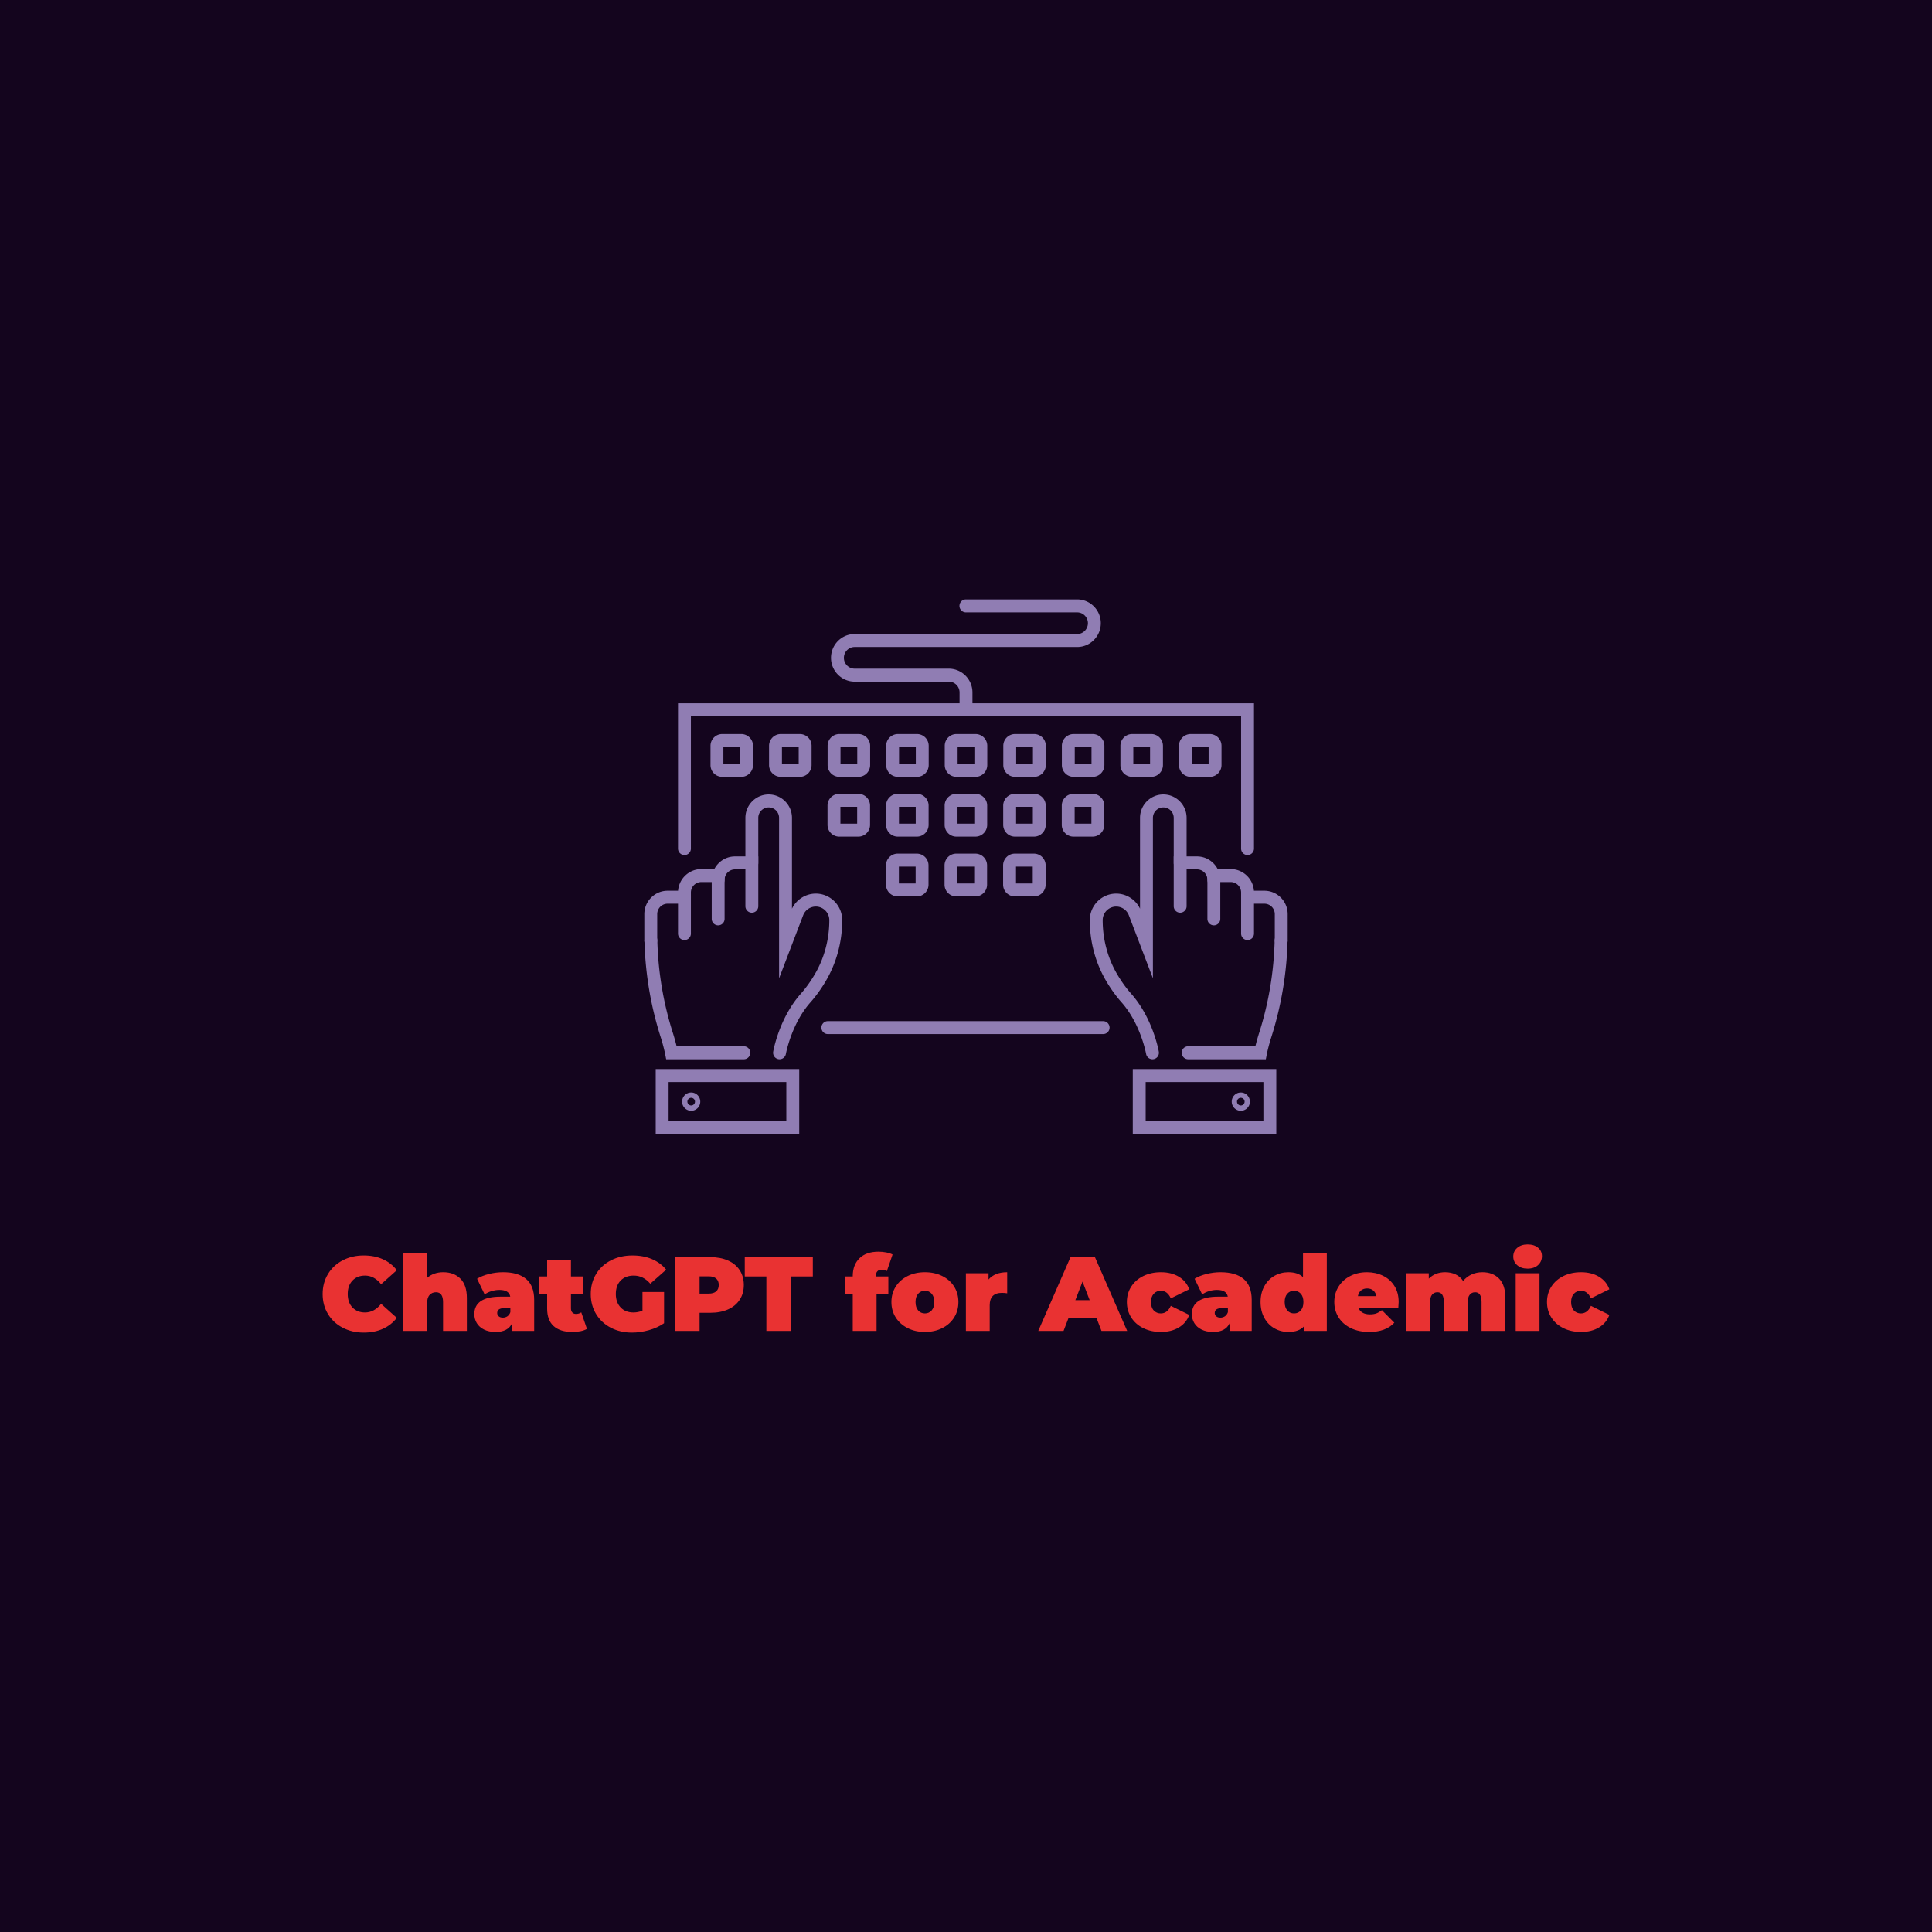 <svg version="1.1" preserveAspectRatio="none" xmlns="http://www.w3.org/2000/svg" width="500" height="500" viewBox="0 0 500 500"><rect width="100%" height="100%" fill="#14051E" fill-opacity="1"/><svg viewBox="28.129 -11.762 350.223 199.558" width="333" height="189.745" x="83.5px" y="155.128px" xmlns="http://www.w3.org/2000/svg" xmlns:xlink="http://www.w3.org/1999/xlink" preserveAspectRatio="none"><defs></defs><style>.companyName {fill:#E93232;fill-opacity:1;}.icon1 {fill:#907DB3;fill-opacity:1;}.icon2 {fill:#D6C7F4;fill-opacity:1;}.icon3 {fill:#6A588A;fill-opacity:1;}.icon3-str {stroke:#6A588A;stroke-opacity:1;}</style><g opacity="1" transform="rotate(0 28.129 163.796)">
<svg width="350.223" height="24" x="28.129" y="163.796" version="1.1" preserveAspectRatio="none" viewBox="1.16 -32.84 488.56 33.48">
  <g transform="matrix(1 0 0 1 0 0)" class="companyName"><path id="id-D6z1nYkh20" d="M16.76 0.64Q12.32 0.64 8.76-1.22Q5.20-3.08 3.18-6.42Q1.16-9.76 1.16-14L1.16-14Q1.16-18.24 3.18-21.58Q5.20-24.92 8.76-26.78Q12.32-28.64 16.76-28.64L16.76-28.64Q20.84-28.64 24.04-27.20Q27.24-25.76 29.32-23.04L29.32-23.04L23.36-17.72Q20.76-21 17.24-21L17.24-21Q14.28-21 12.48-19.10Q10.68-17.20 10.68-14L10.68-14Q10.68-10.80 12.48-8.90Q14.28-7 17.24-7L17.24-7Q20.76-7 23.36-10.28L23.36-10.28L29.32-4.96Q27.24-2.24 24.04-0.80Q20.84 0.64 16.76 0.64L16.76 0.64Z M46.96-22.28Q51-22.28 53.46-19.84Q55.92-17.40 55.92-12.48L55.92-12.48L55.92 0L46.88 0L46.88-10.92Q46.88-14.68 44.20-14.68L44.20-14.68Q42.68-14.68 41.74-13.62Q40.80-12.56 40.80-10.28L40.80-10.28L40.80 0L31.76 0L31.76-29.68L40.80-29.68L40.80-20.12Q43.32-22.28 46.96-22.28L46.96-22.28Z M69.64-22.28Q75.40-22.28 78.44-19.70Q81.48-17.12 81.48-11.76L81.48-11.76L81.48 0L73.08 0L73.08-2.88Q71.52 0.40 66.88 0.40L66.88 0.40Q64.28 0.40 62.46-0.50Q60.64-1.40 59.70-2.94Q58.76-4.48 58.76-6.40L58.76-6.40Q58.76-9.64 61.24-11.32Q63.72-13 68.76-13L68.76-13L72.40-13Q71.96-15.56 68.28-15.56L68.28-15.56Q66.80-15.56 65.28-15.10Q63.76-14.64 62.68-13.84L62.68-13.84L59.80-19.80Q61.68-20.96 64.34-21.62Q67-22.28 69.64-22.28L69.64-22.28ZM69.60-5.04Q70.56-5.04 71.32-5.56Q72.08-6.08 72.44-7.12L72.44-7.12L72.44-8.64L70.20-8.64Q67.44-8.64 67.44-6.80L67.44-6.80Q67.44-6.04 68.02-5.54Q68.60-5.04 69.60-5.04L69.60-5.04Z M99.36-7.04L101.52-0.76Q99.48 0.40 95.96 0.40L95.96 0.40Q91.36 0.40 88.88-1.82Q86.40-4.04 86.40-8.48L86.40-8.48L86.40-14.08L83.40-14.08L83.40-20.68L86.40-20.68L86.40-26.80L95.44-26.80L95.44-20.68L99.92-20.68L99.92-14.08L95.44-14.08L95.44-8.56Q95.44-7.56 95.96-7Q96.48-6.44 97.32-6.44L97.32-6.44Q98.48-6.44 99.36-7.04L99.36-7.04Z M122.60-7.68L122.60-14.76L130.80-14.76L130.80-2.92Q128.32-1.20 125.04-0.28Q121.76 0.64 118.60 0.64L118.60 0.64Q114.12 0.64 110.56-1.22Q107.00-3.08 104.98-6.42Q102.96-9.76 102.96-14L102.96-14Q102.96-18.24 104.98-21.58Q107.00-24.92 110.62-26.78Q114.24-28.64 118.80-28.64L118.80-28.64Q122.92-28.64 126.18-27.26Q129.44-25.88 131.60-23.24L131.60-23.24L125.56-17.92Q122.92-21 119.28-21L119.28-21Q116.16-21 114.32-19.12Q112.48-17.24 112.48-14L112.48-14Q112.48-10.84 114.30-8.92Q116.12-7 119.16-7L119.16-7Q120.96-7 122.60-7.68L122.60-7.68Z M148.32-28Q152.20-28 155.08-26.72Q157.96-25.44 159.52-23.04Q161.08-20.64 161.08-17.44L161.08-17.44Q161.08-14.24 159.52-11.84Q157.96-9.44 155.08-8.16Q152.20-6.88 148.32-6.88L148.32-6.88L144.28-6.88L144.28 0L134.84 0L134.84-28L148.32-28ZM147.72-14.16Q149.64-14.16 150.60-15.02Q151.56-15.88 151.56-17.44L151.56-17.44Q151.56-19 150.60-19.86Q149.64-20.72 147.72-20.72L147.72-20.72L144.28-20.72L144.28-14.16L147.72-14.16Z M169.64 0L169.64-20.68L161.44-20.68L161.44-28L187.28-28L187.28-20.68L179.08-20.68L179.08 0L169.64 0Z M211.20-20.72L211.20-20.68L215.96-20.68L215.96-14.08L211.48-14.08L211.48 0L202.44 0L202.44-14.08L199.44-14.08L199.44-20.68L202.44-20.68L202.44-20.80Q202.44-25.08 205-27.58Q207.56-30.08 212.20-30.08L212.20-30.08Q213.72-30.08 215.16-29.80Q216.60-29.52 217.56-29L217.56-29L215.40-22.72Q214.28-23.24 213.36-23.24L213.36-23.24Q212.36-23.24 211.78-22.62Q211.20-22 211.20-20.72L211.20-20.72Z M229.84 0.40Q226.20 0.40 223.30-1.06Q220.40-2.52 218.76-5.10Q217.12-7.68 217.12-10.96L217.12-10.96Q217.12-14.24 218.76-16.82Q220.40-19.40 223.30-20.84Q226.20-22.28 229.84-22.28L229.84-22.28Q233.52-22.28 236.42-20.84Q239.32-19.40 240.94-16.82Q242.56-14.24 242.56-10.96L242.56-10.96Q242.56-7.68 240.94-5.10Q239.32-2.52 236.42-1.06Q233.52 0.40 229.84 0.40L229.84 0.40ZM229.84-6.64Q231.40-6.64 232.40-7.78Q233.40-8.92 233.40-10.96L233.40-10.96Q233.40-13 232.40-14.12Q231.40-15.24 229.84-15.24L229.84-15.24Q228.28-15.24 227.28-14.12Q226.28-13 226.28-10.96L226.28-10.96Q226.28-8.92 227.28-7.78Q228.28-6.64 229.84-6.64L229.84-6.64Z M254-19.52Q256.40-22.28 261.08-22.28L261.08-22.28L261.08-14.28Q260-14.44 259.08-14.44L259.08-14.44Q254.44-14.44 254.44-9.72L254.44-9.72L254.44 0L245.40 0L245.40-21.88L254-21.88L254-19.52Z M296.88 0L295-4.88L284.36-4.88L282.48 0L272.88 0L285.12-28L294.40-28L306.64 0L296.88 0ZM286.96-11.68L292.40-11.68L289.68-18.72L286.96-11.68Z M319.44 0.40Q315.72 0.40 312.78-1.04Q309.84-2.48 308.18-5.08Q306.52-7.68 306.52-10.96L306.52-10.96Q306.52-14.24 308.18-16.82Q309.84-19.40 312.78-20.84Q315.72-22.28 319.44-22.28L319.44-22.28Q323.44-22.28 326.28-20.56Q329.12-18.84 330.20-15.80L330.20-15.80L323.20-12.36Q321.92-15.24 319.40-15.24L319.40-15.24Q317.80-15.24 316.74-14.12Q315.68-13 315.68-10.96L315.68-10.96Q315.68-8.88 316.74-7.76Q317.80-6.64 319.40-6.64L319.40-6.64Q321.92-6.64 323.20-9.52L323.20-9.52L330.20-6.08Q329.12-3.04 326.28-1.32Q323.44 0.40 319.44 0.40L319.44 0.40Z M342.08-22.28Q347.84-22.28 350.88-19.70Q353.92-17.12 353.92-11.76L353.92-11.76L353.92 0L345.52 0L345.52-2.88Q343.96 0.40 339.32 0.40L339.32 0.40Q336.72 0.40 334.90-0.50Q333.08-1.40 332.14-2.94Q331.20-4.48 331.20-6.40L331.20-6.40Q331.20-9.64 333.68-11.32Q336.16-13 341.20-13L341.20-13L344.84-13Q344.40-15.56 340.72-15.56L340.72-15.56Q339.24-15.56 337.72-15.10Q336.20-14.64 335.12-13.84L335.12-13.84L332.24-19.80Q334.12-20.96 336.78-21.62Q339.44-22.28 342.08-22.28L342.08-22.28ZM342.04-5.04Q343.00-5.04 343.76-5.56Q344.52-6.08 344.88-7.12L344.88-7.12L344.88-8.64L342.64-8.64Q339.88-8.64 339.88-6.80L339.88-6.80Q339.88-6.04 340.46-5.54Q341.04-5.04 342.04-5.04L342.04-5.04Z M373.40-29.68L382.44-29.68L382.44 0L373.84 0L373.84-1.80Q371.88 0.40 367.84 0.40L367.84 0.40Q364.96 0.40 362.54-0.98Q360.12-2.36 358.70-4.96Q357.28-7.56 357.28-10.96L357.28-10.96Q357.28-14.36 358.70-16.94Q360.12-19.52 362.54-20.90Q364.96-22.28 367.84-22.28L367.84-22.28Q371.48-22.28 373.40-20.40L373.40-20.40L373.40-29.68ZM370-6.64Q371.56-6.64 372.56-7.78Q373.56-8.92 373.56-10.96L373.56-10.96Q373.56-13 372.56-14.12Q371.56-15.24 370-15.24L370-15.24Q368.44-15.24 367.44-14.12Q366.44-13 366.44-10.96L366.44-10.96Q366.44-8.92 367.44-7.78Q368.44-6.64 370-6.64L370-6.64Z M409.72-10.96Q409.72-10.76 409.60-8.84L409.60-8.84L394.40-8.84Q394.88-7.60 396-6.94Q397.12-6.28 398.80-6.28L398.80-6.28Q400.24-6.28 401.22-6.64Q402.20-7 403.36-7.88L403.36-7.88L408.08-3.12Q404.88 0.40 398.52 0.40L398.52 0.40Q394.56 0.40 391.56-1.06Q388.56-2.52 386.92-5.12Q385.28-7.72 385.28-10.96L385.28-10.96Q385.28-14.24 386.90-16.82Q388.52-19.40 391.34-20.84Q394.16-22.28 397.68-22.28L397.68-22.28Q401-22.28 403.74-20.96Q406.48-19.64 408.10-17.08Q409.72-14.52 409.72-10.96L409.72-10.96ZM397.76-16.12Q396.36-16.12 395.44-15.36Q394.52-14.60 394.24-13.20L394.24-13.20L401.28-13.20Q401-14.56 400.08-15.34Q399.16-16.12 397.76-16.12L397.76-16.12Z M441.52-22.28Q445.48-22.28 447.86-19.84Q450.24-17.40 450.24-12.48L450.24-12.48L450.24 0L441.20 0L441.20-10.92Q441.20-14.68 438.76-14.68L438.76-14.68Q437.48-14.68 436.70-13.72Q435.92-12.76 435.92-10.68L435.92-10.68L435.92 0L426.88 0L426.88-10.92Q426.88-14.68 424.44-14.68L424.44-14.68Q423.16-14.68 422.38-13.72Q421.60-12.76 421.60-10.68L421.60-10.68L421.60 0L412.56 0L412.56-21.88L421.16-21.88L421.16-19.84Q423.60-22.28 427.36-22.28L427.36-22.28Q429.56-22.28 431.32-21.46Q433.08-20.64 434.20-18.96L434.20-18.96Q435.52-20.56 437.40-21.42Q439.28-22.28 441.52-22.28L441.52-22.28Z M454.16 0L454.16-21.88L463.20-21.88L463.20 0L454.16 0ZM458.68-23.64Q456.24-23.64 454.74-24.94Q453.24-26.24 453.24-28.24L453.24-28.24Q453.24-30.24 454.74-31.54Q456.24-32.84 458.68-32.84L458.68-32.84Q461.16-32.84 462.64-31.60Q464.12-30.36 464.12-28.40L464.12-28.40Q464.12-26.32 462.64-24.98Q461.16-23.64 458.68-23.64L458.68-23.64Z M478.96 0.40Q475.24 0.40 472.30-1.04Q469.36-2.48 467.70-5.08Q466.04-7.68 466.04-10.96L466.04-10.96Q466.04-14.24 467.70-16.82Q469.36-19.40 472.30-20.84Q475.24-22.28 478.96-22.28L478.96-22.28Q482.96-22.28 485.80-20.56Q488.64-18.84 489.72-15.80L489.72-15.80L482.72-12.36Q481.44-15.24 478.92-15.24L478.92-15.24Q477.32-15.24 476.26-14.12Q475.20-13 475.20-10.96L475.20-10.96Q475.20-8.88 476.26-7.76Q477.32-6.64 478.92-6.64L478.92-6.64Q481.44-6.64 482.72-9.52L482.72-9.52L489.72-6.08Q488.64-3.04 485.80-1.32Q482.96 0.40 478.96 0.40L478.96 0.40Z"/></g>
</svg>
</g><g opacity="1" transform="rotate(0 115.685 -11.762)">
<svg width="175.112" height="145.558" x="115.685" y="-11.762" version="1.1" preserveAspectRatio="none" viewBox="20 33.502 160.001 132.998">
  <g transform="matrix(1 0 0 1 0 0)" ><g><path d="M44.121 77.627h-4.752a2.924 2.924 0 0 1-2.912-2.93v-4.782a2.924 2.924 0 0 1 2.912-2.93h4.752a2.924 2.924 0 0 1 2.912 2.93v4.782c0 1.615-1.306 2.93-2.912 2.93zm-4.459-3.225h4.166V70.21h-4.166v4.192z" data-color="1" class="icon1"></path><path d="M58.685 77.627h-4.752a2.924 2.924 0 0 1-2.912-2.93v-4.782a2.924 2.924 0 0 1 2.912-2.93h4.752a2.924 2.924 0 0 1 2.912 2.93v4.782c-.001 1.615-1.306 2.93-2.912 2.93zm-4.459-3.225h4.166V70.21h-4.166v4.192z" data-color="1" class="icon1"></path><path d="M73.248 77.627h-4.752a2.924 2.924 0 0 1-2.912-2.93v-4.782a2.924 2.924 0 0 1 2.912-2.93h4.752a2.924 2.924 0 0 1 2.912 2.93v4.782c0 1.615-1.306 2.93-2.912 2.93zm-4.459-3.225h4.166V70.21h-4.166v4.192z" data-color="1" class="icon1"></path><path d="M87.812 77.627H83.06a2.924 2.924 0 0 1-2.912-2.93v-4.782a2.925 2.925 0 0 1 2.913-2.93h4.751a2.924 2.924 0 0 1 2.912 2.93v4.782c-.001 1.615-1.306 2.93-2.912 2.93zm-4.459-3.225h4.166V70.21h-4.166v4.192z" data-color="1" class="icon1"></path><path d="M102.377 77.627h-4.752a2.924 2.924 0 0 1-2.912-2.93v-4.782a2.924 2.924 0 0 1 2.912-2.93h4.752a2.924 2.924 0 0 1 2.912 2.93v4.782c-.001 1.615-1.306 2.93-2.912 2.93zm-4.459-3.225h4.166V70.21h-4.166v4.192z" data-color="1" class="icon1"></path><path d="M116.94 77.627h-4.752a2.924 2.924 0 0 1-2.912-2.93v-4.782a2.924 2.924 0 0 1 2.912-2.93h4.752a2.924 2.924 0 0 1 2.912 2.93v4.782c0 1.615-1.306 2.93-2.912 2.93zm-4.459-3.225h4.166V70.21h-4.166v4.192z" data-color="1" class="icon1"></path><path d="M131.504 77.627h-4.752a2.924 2.924 0 0 1-2.912-2.93v-4.782a2.924 2.924 0 0 1 2.912-2.93h4.752a2.924 2.924 0 0 1 2.912 2.93v4.782c-.001 1.615-1.306 2.93-2.912 2.93zm-4.459-3.225h4.166V70.21h-4.166v4.192z" data-color="1" class="icon1"></path><path d="M73.226 92.497h-4.752c-1.606 0-2.912-1.314-2.912-2.931v-4.782a2.924 2.924 0 0 1 2.912-2.93h4.752a2.924 2.924 0 0 1 2.912 2.93v4.782c-.001 1.617-1.306 2.931-2.912 2.931zm-4.459-3.225h4.166v-4.193h-4.166v4.193z" data-color="1" class="icon1"></path><path d="M87.789 92.497h-4.752c-1.606 0-2.912-1.314-2.912-2.931v-4.782a2.924 2.924 0 0 1 2.912-2.93h4.752a2.924 2.924 0 0 1 2.912 2.93v4.782c0 1.617-1.306 2.931-2.912 2.931zm-4.459-3.225h4.166v-4.193H83.33v4.193z" data-color="1" class="icon1"></path><path d="M102.353 92.497h-4.752c-1.606 0-2.912-1.314-2.912-2.931v-4.782a2.924 2.924 0 0 1 2.912-2.93h4.752a2.925 2.925 0 0 1 2.913 2.93v4.782a2.925 2.925 0 0 1-2.913 2.931zm-4.459-3.225h4.167v-4.193h-4.167v4.193z" data-color="1" class="icon1"></path><path d="M116.918 92.497h-4.752c-1.606 0-2.912-1.314-2.912-2.931v-4.782a2.924 2.924 0 0 1 2.912-2.93h4.752a2.924 2.924 0 0 1 2.912 2.93v4.782c-.001 1.617-1.306 2.931-2.912 2.931zm-4.459-3.225h4.166v-4.193h-4.166v4.193z" data-color="1" class="icon1"></path><path d="M131.481 92.497h-4.752c-1.606 0-2.912-1.314-2.912-2.931v-4.782a2.924 2.924 0 0 1 2.912-2.93h4.752a2.924 2.924 0 0 1 2.912 2.93v4.782c0 1.617-1.306 2.931-2.912 2.931zm-4.459-3.225h4.166v-4.193h-4.166v4.193z" data-color="1" class="icon1"></path><path d="M87.767 107.367h-4.752a2.924 2.924 0 0 1-2.912-2.93v-4.782a2.924 2.924 0 0 1 2.912-2.93h4.752a2.924 2.924 0 0 1 2.912 2.93v4.782c-.001 1.615-1.306 2.93-2.912 2.93zm-4.459-3.225h4.166V99.95h-4.166v4.192z" data-color="1" class="icon1"></path><path d="M102.33 107.367h-4.752a2.924 2.924 0 0 1-2.912-2.93v-4.782a2.924 2.924 0 0 1 2.912-2.93h4.752a2.924 2.924 0 0 1 2.912 2.93v4.782c0 1.615-1.306 2.93-2.912 2.93zm-4.459-3.225h4.166V99.95h-4.166v4.192z" data-color="1" class="icon1"></path><path d="M116.894 107.367h-4.752a2.924 2.924 0 0 1-2.912-2.93v-4.782a2.925 2.925 0 0 1 2.913-2.93h4.751a2.924 2.924 0 0 1 2.912 2.93v4.782c0 1.615-1.306 2.93-2.912 2.93zm-4.459-3.225h4.166V99.95h-4.166v4.192z" data-color="1" class="icon1"></path><path d="M146.068 77.627h-4.752a2.924 2.924 0 0 1-2.912-2.93v-4.782a2.924 2.924 0 0 1 2.912-2.93h4.752a2.924 2.924 0 0 1 2.912 2.93v4.782c0 1.615-1.305 2.93-2.912 2.93zm-4.458-3.225h4.166V70.21h-4.166v4.192z" data-color="1" class="icon1"></path><path d="M160.632 77.627h-4.752a2.924 2.924 0 0 1-2.912-2.93v-4.782a2.924 2.924 0 0 1 2.912-2.93h4.752a2.924 2.924 0 0 1 2.912 2.93v4.782c0 1.615-1.306 2.93-2.912 2.93zm-4.459-3.225h4.166V70.21h-4.166v4.192z" data-color="1" class="icon1"></path><path d="M153.261 111.414a1.607 1.607 0 0 1-1.602-1.612V97.421h5.792c3.193 0 5.791 2.614 5.791 5.829 0 .891-.717 1.612-1.602 1.612a1.607 1.607 0 0 1-1.602-1.612 2.598 2.598 0 0 0-2.586-2.604h-2.587v9.156a1.61 1.61 0 0 1-1.604 1.612z" data-color="1" class="icon1"></path><path d="M173.249 147.858h-17.996c-.885 0-1.602-.722-1.602-1.612s.717-1.612 1.602-1.612h16.715c.199-.825.504-1.978.92-3.276 2.37-7.408 3.674-15.168 3.878-23.065.024-.891.807-1.623 1.644-1.57a1.608 1.608 0 0 1 1.561 1.654 85.978 85.978 0 0 1-4.033 23.969c-.745 2.329-1.113 4.193-1.117 4.211l-.254 1.301h-1.318z" data-color="1" class="icon1"></path><path d="M146.37 147.857c-.764 0-1.44-.55-1.577-1.332-.013-.074-1.361-7.481-6.128-12.842-1.331-1.497-2.592-3.244-3.75-5.191-2.7-4.542-4.127-9.804-4.127-15.216 0-3.645 2.947-6.61 6.568-6.61 2.524 0 4.841 1.488 5.924 3.752V87.834c0-3.213 2.599-5.828 5.792-5.828s5.792 2.614 5.792 5.828v11.2c0 .891-.717 1.612-1.602 1.612s-1.602-.722-1.602-1.612v-11.2c0-1.435-1.16-2.603-2.587-2.603s-2.587 1.168-2.587 2.603v39.9l-5.987-15.672a3.385 3.385 0 0 0-3.141-2.171c-1.855 0-3.364 1.519-3.364 3.385 0 4.83 1.271 9.519 3.673 13.561 1.053 1.771 2.193 3.351 3.389 4.695 5.392 6.065 6.837 14.096 6.896 14.435a1.61 1.61 0 0 1-1.582 1.89z" data-color="1" class="icon1"></path><path d="M170.019 118.22a1.607 1.607 0 0 1-1.602-1.612v-10.209a2.599 2.599 0 0 0-2.587-2.604h-2.587v9.156c0 .891-.717 1.612-1.602 1.612a1.607 1.607 0 0 1-1.602-1.612V100.57h5.792c3.193 0 5.792 2.614 5.792 5.829v10.209a1.609 1.609 0 0 1-1.604 1.612z" data-color="1" class="icon1"></path><path d="M178.398 119.947a1.607 1.607 0 0 1-1.602-1.612v-6.552a2.598 2.598 0 0 0-2.586-2.603h-4.19a1.607 1.607 0 0 1-1.602-1.612c0-.891.717-1.612 1.602-1.612h4.19c3.193 0 5.791 2.614 5.791 5.828v6.552a1.608 1.608 0 0 1-1.603 1.611z" data-color="1" class="icon1"></path><path d="M177.17 166.5h-35.692v-16.2h35.692v16.2zm-32.487-3.225h29.282v-9.751h-29.282v9.751z" data-color="1" class="icon1"></path><path d="M168.346 160.673a2.27 2.27 0 0 1-2.26-2.274c0-1.253 1.014-2.273 2.26-2.273s2.258 1.02 2.258 2.273a2.268 2.268 0 0 1-2.258 2.274zm0-3.224c-.522 0-.946.426-.946.951s.424.952.946.952c.521 0 .945-.427.945-.952s-.425-.951-.945-.951z" data-color="1" class="icon1"></path><path d="M170.019 97.078a1.607 1.607 0 0 1-1.602-1.612V62.56H31.584v32.906c0 .891-.717 1.612-1.602 1.612a1.607 1.607 0 0 1-1.602-1.612V59.335h143.242v36.131c0 .89-.718 1.612-1.603 1.612z" data-color="1" class="icon1"></path><path d="M134.109 141.601H65.637c-.885 0-1.602-.722-1.602-1.612s.717-1.612 1.602-1.612h68.471c.885 0 1.602.722 1.602 1.612s-.716 1.612-1.601 1.612z" data-color="1" class="icon1"></path><path d="M46.74 111.414a1.607 1.607 0 0 1-1.602-1.612v-9.156H42.55a2.598 2.598 0 0 0-2.587 2.604c0 .891-.717 1.612-1.602 1.612s-1.602-.722-1.602-1.612c0-3.214 2.599-5.829 5.792-5.829h5.792v12.381a1.609 1.609 0 0 1-1.603 1.612z" data-color="1" class="icon1"></path><path d="M44.748 147.858H25.433l-.254-1.302c-.004-.018-.372-1.882-1.115-4.211-2.465-7.699-3.822-15.764-4.035-23.969a1.608 1.608 0 0 1 1.561-1.654l.043-.001c.865 0 1.577.695 1.601 1.57a82.684 82.684 0 0 0 3.879 23.065c.416 1.298.72 2.452.919 3.276h16.717c.885 0 1.602.722 1.602 1.612s-.718 1.614-1.603 1.614z" data-color="1" class="icon1"></path><path d="M53.631 147.857a1.612 1.612 0 0 1-1.58-1.889c.059-.339 1.503-8.371 6.895-14.436 1.195-1.345 2.336-2.924 3.387-4.695 2.405-4.044 3.675-8.733 3.675-13.561 0-1.867-1.51-3.385-3.365-3.385a3.385 3.385 0 0 0-3.141 2.172l-5.987 15.672v-39.9a2.598 2.598 0 0 0-2.587-2.603 2.598 2.598 0 0 0-2.586 2.603v11.2c0 .891-.717 1.612-1.602 1.612s-1.602-.722-1.602-1.612v-11.2c0-3.213 2.598-5.828 5.791-5.828s5.792 2.614 5.792 5.828v22.585c1.084-2.265 3.401-3.753 5.924-3.753 3.623 0 6.569 2.965 6.569 6.61 0 5.411-1.428 10.673-4.13 15.216-1.157 1.947-2.418 3.693-3.749 5.191-4.767 5.361-6.114 12.768-6.126 12.842a1.607 1.607 0 0 1-1.578 1.331z" data-color="1" class="icon1"></path><path d="M29.982 118.22a1.607 1.607 0 0 1-1.602-1.612v-10.209c0-3.214 2.598-5.829 5.791-5.829h5.792v12.381c0 .891-.717 1.612-1.602 1.612s-1.602-.722-1.602-1.612v-9.156H34.17a2.598 2.598 0 0 0-2.586 2.604v10.209c0 .891-.717 1.612-1.602 1.612z" data-color="1" class="icon1"></path><path d="M21.602 119.947A1.607 1.607 0 0 1 20 118.335v-6.552c0-3.213 2.599-5.828 5.792-5.828h4.19c.885 0 1.602.722 1.602 1.612 0 .891-.717 1.612-1.602 1.612h-4.19a2.598 2.598 0 0 0-2.587 2.603v6.552c0 .892-.718 1.613-1.603 1.613z" data-color="1" class="icon1"></path><path d="M58.523 166.5H22.832v-16.2h35.692v16.2zm-32.487-3.225h29.282v-9.751H26.036v9.751z" data-color="1" class="icon1"></path><path d="M31.656 160.673a2.27 2.27 0 0 1-2.26-2.274c0-1.253 1.014-2.273 2.26-2.273s2.258 1.02 2.258 2.273a2.268 2.268 0 0 1-2.258 2.274zm0-3.224c-.522 0-.946.426-.946.951s.424.952.946.952c.521 0 .945-.427.945-.952s-.425-.951-.945-.951z" data-color="1" class="icon1"></path><path d="M100.002 62.56a1.607 1.607 0 0 1-1.602-1.612v-4.306a2.689 2.689 0 0 0-2.678-2.693H72.311c-3.242 0-5.881-2.655-5.881-5.918 0-3.263 2.639-5.918 5.881-5.918h55.334c1.476 0 2.676-1.209 2.676-2.694s-1.2-2.693-2.676-2.693H99.977a1.607 1.607 0 0 1-1.602-1.612c0-.891.717-1.612 1.602-1.612h27.667c3.242 0 5.881 2.655 5.881 5.918 0 3.264-2.639 5.919-5.881 5.919H72.311c-1.476 0-2.676 1.208-2.676 2.693s1.2 2.693 2.676 2.693h23.411c3.243 0 5.882 2.655 5.882 5.918v4.306c0 .889-.717 1.611-1.602 1.611z" data-color="1" class="icon1"></path></g></g>
</svg>
</g></svg></svg>
